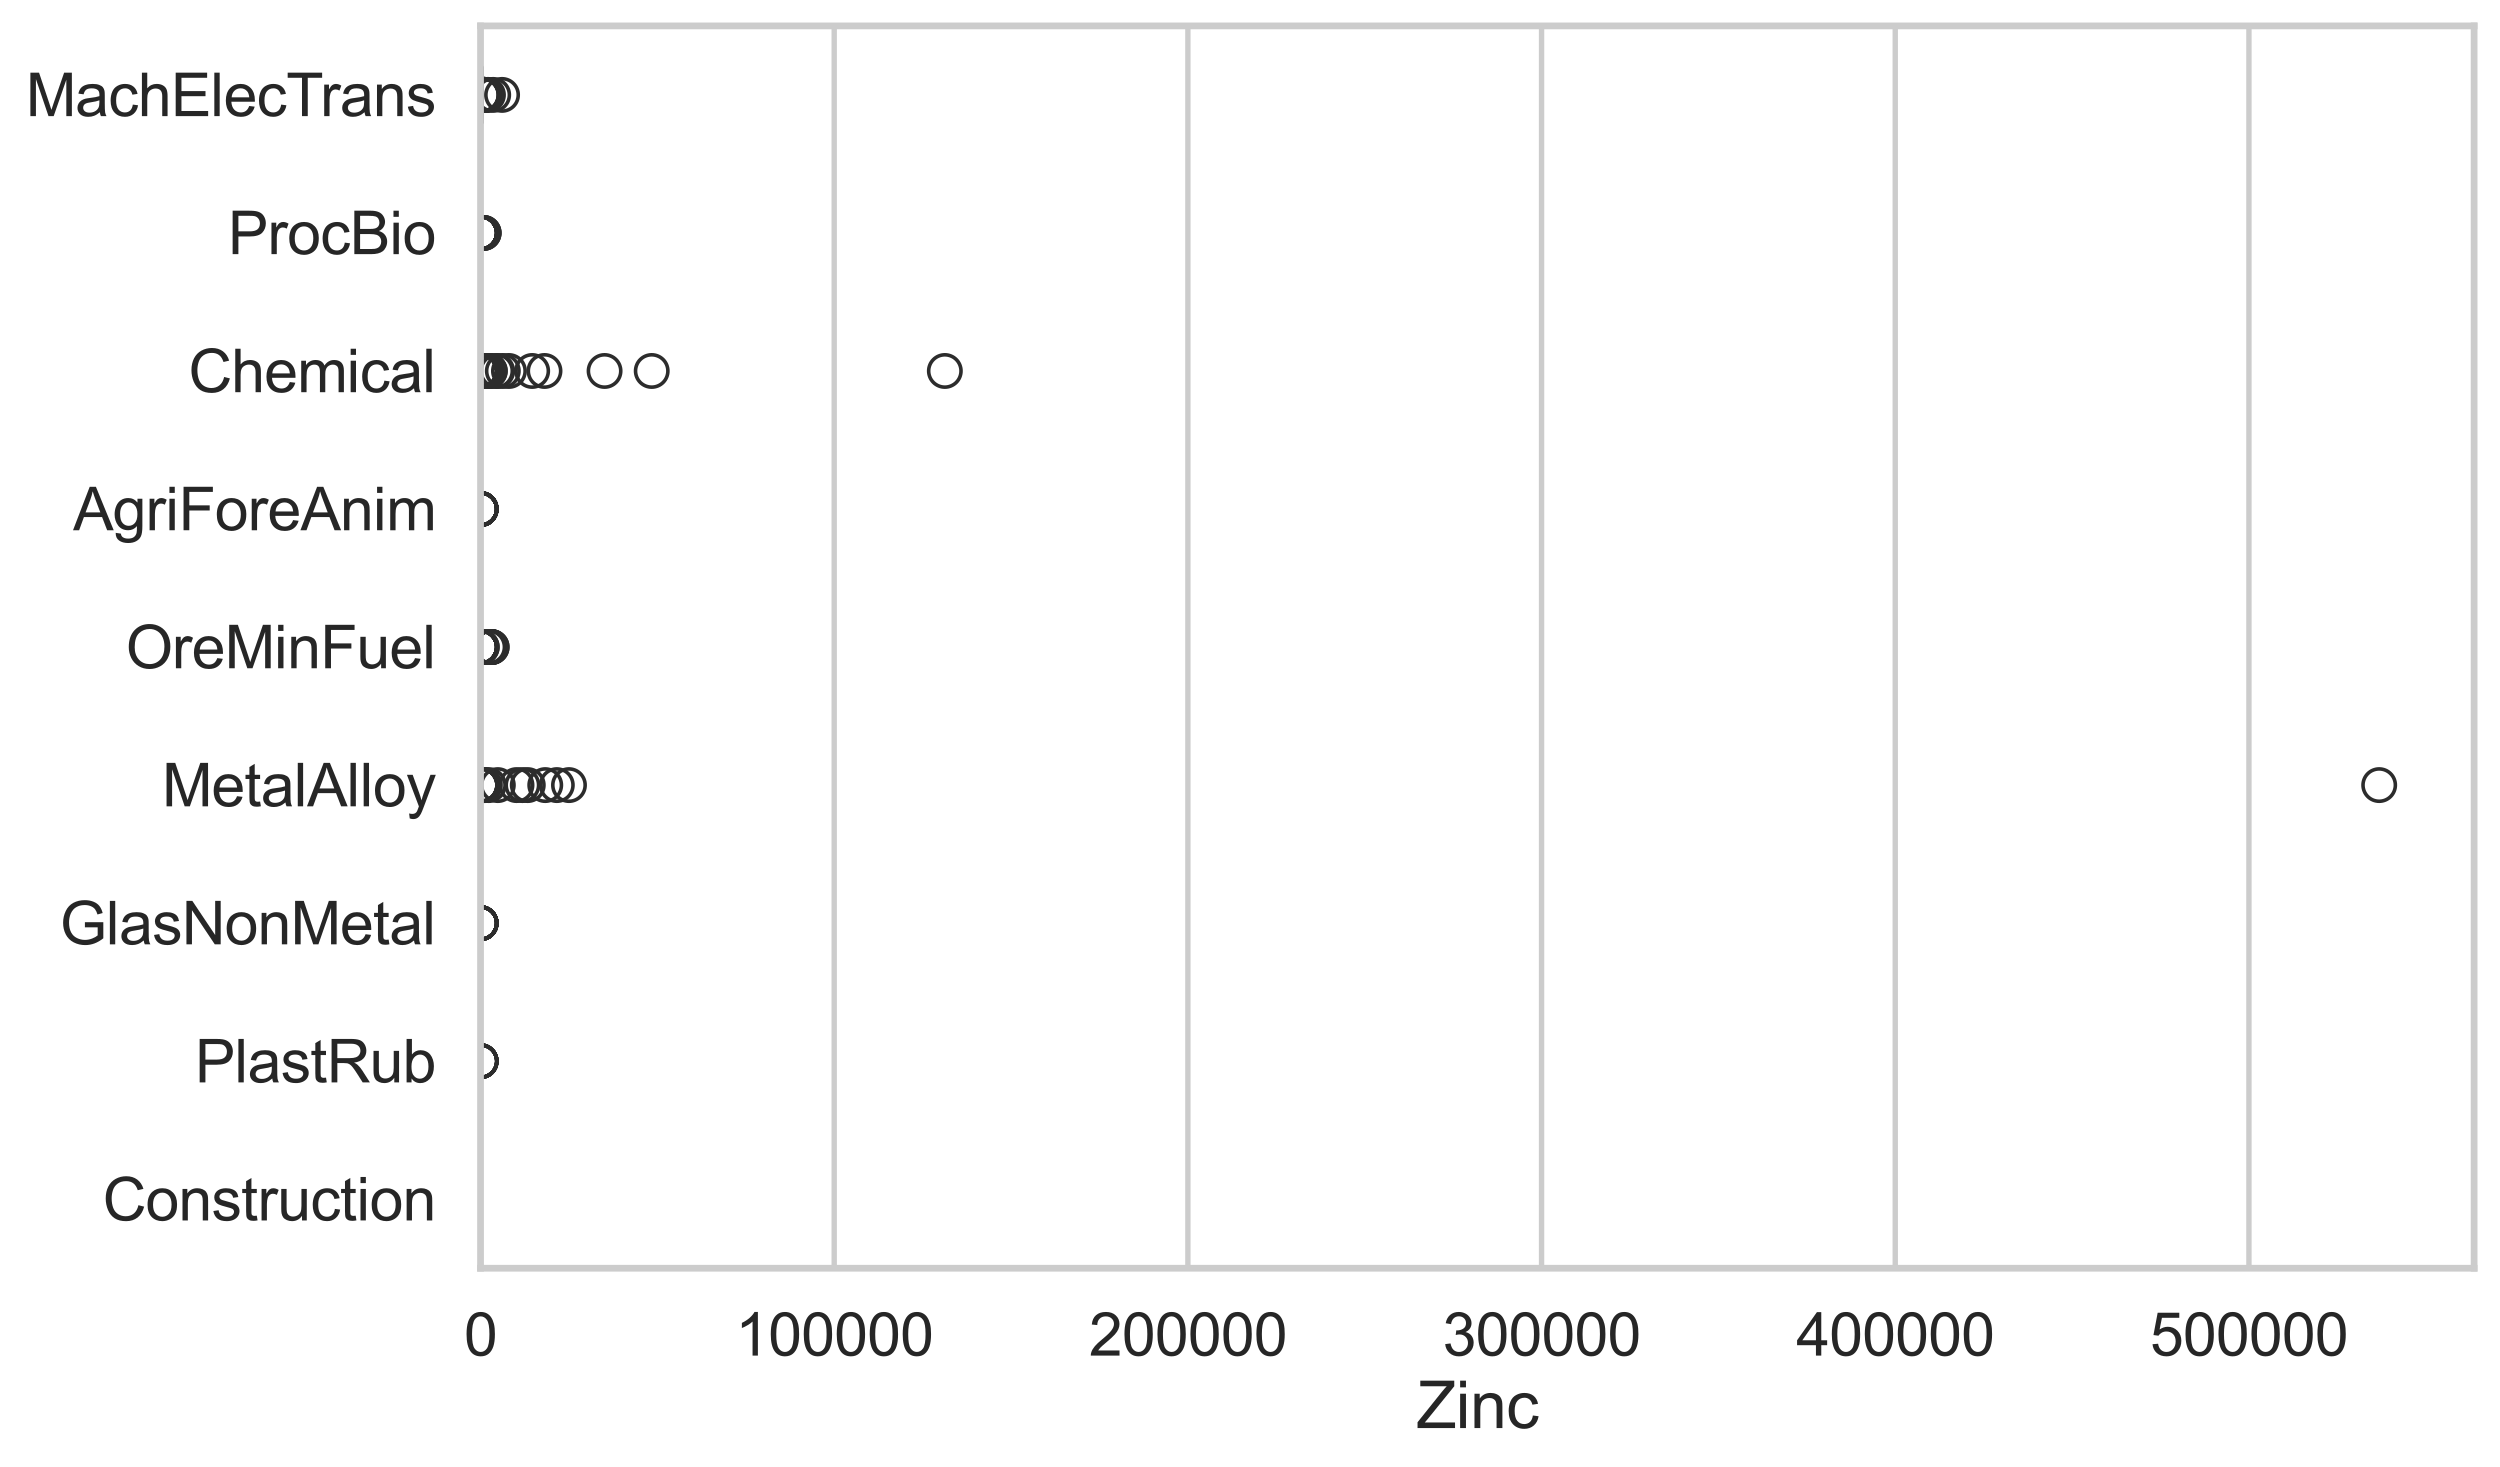 <?xml version="1.0" encoding="utf-8" standalone="no"?>
<!DOCTYPE svg PUBLIC "-//W3C//DTD SVG 1.1//EN"
  "http://www.w3.org/Graphics/SVG/1.1/DTD/svg11.dtd">
<svg xmlns:xlink="http://www.w3.org/1999/xlink" width="695.577pt" height="408.111pt" viewBox="0 0 695.577 408.111" xmlns="http://www.w3.org/2000/svg" version="1.1">
 <defs>
  <style type="text/css">*{stroke-linejoin: round; stroke-linecap: butt}</style>
 </defs>
 <g id="figure_1">
  <g id="patch_1">
   <path d="M 0 408.111 
L 695.577 408.111 
L 695.577 0 
L 0 0 
z
" style="fill: #ffffff"/>
  </g>
  <g id="axes_1">
   <g id="patch_2">
    <path d="M 133.697 352.86 
L 688.377 352.86 
L 688.377 7.2 
L 133.697 7.2 
z
" style="fill: #ffffff"/>
   </g>
   <g id="matplotlib.axis_1">
    <g id="xtick_1">
     <g id="line2d_1">
      <path d="M 133.697 352.86 
L 133.697 7.2 
" clip-path="url(#p24ed8425d2)" style="fill: none; stroke: #cccccc; stroke-width: 1.5; stroke-linecap: round"/>
     </g>
     <g id="text_1">
      <!-- 0 -->
      <g style="fill: #262626" transform="translate(129.109 377.17) scale(0.165 -0.165)">
       <defs>
        <path id="ArialMT-30" d="M 266 2259 
Q 266 3072 433 3567 
Q 600 4063 929 4331 
Q 1259 4600 1759 4600 
Q 2128 4600 2406 4451 
Q 2684 4303 2865 4023 
Q 3047 3744 3150 3342 
Q 3253 2941 3253 2259 
Q 3253 1453 3087 958 
Q 2922 463 2592 192 
Q 2263 -78 1759 -78 
Q 1097 -78 719 397 
Q 266 969 266 2259 
z
M 844 2259 
Q 844 1131 1108 757 
Q 1372 384 1759 384 
Q 2147 384 2411 759 
Q 2675 1134 2675 2259 
Q 2675 3391 2411 3762 
Q 2147 4134 1753 4134 
Q 1366 4134 1134 3806 
Q 844 3388 844 2259 
z
" transform="scale(0.016)"/>
       </defs>
       <use xlink:href="#ArialMT-30"/>
      </g>
     </g>
    </g>
    <g id="xtick_2">
     <g id="line2d_2">
      <path d="M 232.102 352.86 
L 232.102 7.2 
" clip-path="url(#p24ed8425d2)" style="fill: none; stroke: #cccccc; stroke-width: 1.5; stroke-linecap: round"/>
     </g>
     <g id="text_2">
      <!-- 100000 -->
      <g style="fill: #262626" transform="translate(204.575 377.17) scale(0.165 -0.165)">
       <defs>
        <path id="ArialMT-31" d="M 2384 0 
L 1822 0 
L 1822 3584 
Q 1619 3391 1289 3197 
Q 959 3003 697 2906 
L 697 3450 
Q 1169 3672 1522 3987 
Q 1875 4303 2022 4600 
L 2384 4600 
L 2384 0 
z
" transform="scale(0.016)"/>
       </defs>
       <use xlink:href="#ArialMT-31"/>
       <use xlink:href="#ArialMT-30" transform="translate(55.615 0)"/>
       <use xlink:href="#ArialMT-30" transform="translate(111.23 0)"/>
       <use xlink:href="#ArialMT-30" transform="translate(166.846 0)"/>
       <use xlink:href="#ArialMT-30" transform="translate(222.461 0)"/>
       <use xlink:href="#ArialMT-30" transform="translate(278.076 0)"/>
      </g>
     </g>
    </g>
    <g id="xtick_3">
     <g id="line2d_3">
      <path d="M 330.506 352.86 
L 330.506 7.2 
" clip-path="url(#p24ed8425d2)" style="fill: none; stroke: #cccccc; stroke-width: 1.5; stroke-linecap: round"/>
     </g>
     <g id="text_3">
      <!-- 200000 -->
      <g style="fill: #262626" transform="translate(302.98 377.17) scale(0.165 -0.165)">
       <defs>
        <path id="ArialMT-32" d="M 3222 541 
L 3222 0 
L 194 0 
Q 188 203 259 391 
Q 375 700 629 1000 
Q 884 1300 1366 1694 
Q 2113 2306 2375 2664 
Q 2638 3022 2638 3341 
Q 2638 3675 2398 3904 
Q 2159 4134 1775 4134 
Q 1369 4134 1125 3890 
Q 881 3647 878 3216 
L 300 3275 
Q 359 3922 746 4261 
Q 1134 4600 1788 4600 
Q 2447 4600 2831 4234 
Q 3216 3869 3216 3328 
Q 3216 3053 3103 2787 
Q 2991 2522 2730 2228 
Q 2469 1934 1863 1422 
Q 1356 997 1212 845 
Q 1069 694 975 541 
L 3222 541 
z
" transform="scale(0.016)"/>
       </defs>
       <use xlink:href="#ArialMT-32"/>
       <use xlink:href="#ArialMT-30" transform="translate(55.615 0)"/>
       <use xlink:href="#ArialMT-30" transform="translate(111.23 0)"/>
       <use xlink:href="#ArialMT-30" transform="translate(166.846 0)"/>
       <use xlink:href="#ArialMT-30" transform="translate(222.461 0)"/>
       <use xlink:href="#ArialMT-30" transform="translate(278.076 0)"/>
      </g>
     </g>
    </g>
    <g id="xtick_4">
     <g id="line2d_4">
      <path d="M 428.911 352.86 
L 428.911 7.2 
" clip-path="url(#p24ed8425d2)" style="fill: none; stroke: #cccccc; stroke-width: 1.5; stroke-linecap: round"/>
     </g>
     <g id="text_4">
      <!-- 300000 -->
      <g style="fill: #262626" transform="translate(401.384 377.17) scale(0.165 -0.165)">
       <defs>
        <path id="ArialMT-33" d="M 269 1209 
L 831 1284 
Q 928 806 1161 595 
Q 1394 384 1728 384 
Q 2125 384 2398 659 
Q 2672 934 2672 1341 
Q 2672 1728 2419 1979 
Q 2166 2231 1775 2231 
Q 1616 2231 1378 2169 
L 1441 2663 
Q 1497 2656 1531 2656 
Q 1891 2656 2178 2843 
Q 2466 3031 2466 3422 
Q 2466 3731 2256 3934 
Q 2047 4138 1716 4138 
Q 1388 4138 1169 3931 
Q 950 3725 888 3313 
L 325 3413 
Q 428 3978 793 4289 
Q 1159 4600 1703 4600 
Q 2078 4600 2393 4439 
Q 2709 4278 2876 4000 
Q 3044 3722 3044 3409 
Q 3044 3113 2884 2869 
Q 2725 2625 2413 2481 
Q 2819 2388 3044 2092 
Q 3269 1797 3269 1353 
Q 3269 753 2831 336 
Q 2394 -81 1725 -81 
Q 1122 -81 723 278 
Q 325 638 269 1209 
z
" transform="scale(0.016)"/>
       </defs>
       <use xlink:href="#ArialMT-33"/>
       <use xlink:href="#ArialMT-30" transform="translate(55.615 0)"/>
       <use xlink:href="#ArialMT-30" transform="translate(111.23 0)"/>
       <use xlink:href="#ArialMT-30" transform="translate(166.846 0)"/>
       <use xlink:href="#ArialMT-30" transform="translate(222.461 0)"/>
       <use xlink:href="#ArialMT-30" transform="translate(278.076 0)"/>
      </g>
     </g>
    </g>
    <g id="xtick_5">
     <g id="line2d_5">
      <path d="M 527.315 352.86 
L 527.315 7.2 
" clip-path="url(#p24ed8425d2)" style="fill: none; stroke: #cccccc; stroke-width: 1.5; stroke-linecap: round"/>
     </g>
     <g id="text_5">
      <!-- 400000 -->
      <g style="fill: #262626" transform="translate(499.789 377.17) scale(0.165 -0.165)">
       <defs>
        <path id="ArialMT-34" d="M 2069 0 
L 2069 1097 
L 81 1097 
L 81 1613 
L 2172 4581 
L 2631 4581 
L 2631 1613 
L 3250 1613 
L 3250 1097 
L 2631 1097 
L 2631 0 
L 2069 0 
z
M 2069 1613 
L 2069 3678 
L 634 1613 
L 2069 1613 
z
" transform="scale(0.016)"/>
       </defs>
       <use xlink:href="#ArialMT-34"/>
       <use xlink:href="#ArialMT-30" transform="translate(55.615 0)"/>
       <use xlink:href="#ArialMT-30" transform="translate(111.23 0)"/>
       <use xlink:href="#ArialMT-30" transform="translate(166.846 0)"/>
       <use xlink:href="#ArialMT-30" transform="translate(222.461 0)"/>
       <use xlink:href="#ArialMT-30" transform="translate(278.076 0)"/>
      </g>
     </g>
    </g>
    <g id="xtick_6">
     <g id="line2d_6">
      <path d="M 625.72 352.86 
L 625.72 7.2 
" clip-path="url(#p24ed8425d2)" style="fill: none; stroke: #cccccc; stroke-width: 1.5; stroke-linecap: round"/>
     </g>
     <g id="text_6">
      <!-- 500000 -->
      <g style="fill: #262626" transform="translate(598.193 377.17) scale(0.165 -0.165)">
       <defs>
        <path id="ArialMT-35" d="M 266 1200 
L 856 1250 
Q 922 819 1161 601 
Q 1400 384 1738 384 
Q 2144 384 2425 690 
Q 2706 997 2706 1503 
Q 2706 1984 2436 2262 
Q 2166 2541 1728 2541 
Q 1456 2541 1237 2417 
Q 1019 2294 894 2097 
L 366 2166 
L 809 4519 
L 3088 4519 
L 3088 3981 
L 1259 3981 
L 1013 2750 
Q 1425 3038 1878 3038 
Q 2478 3038 2890 2622 
Q 3303 2206 3303 1553 
Q 3303 931 2941 478 
Q 2500 -78 1738 -78 
Q 1113 -78 717 272 
Q 322 622 266 1200 
z
" transform="scale(0.016)"/>
       </defs>
       <use xlink:href="#ArialMT-35"/>
       <use xlink:href="#ArialMT-30" transform="translate(55.615 0)"/>
       <use xlink:href="#ArialMT-30" transform="translate(111.23 0)"/>
       <use xlink:href="#ArialMT-30" transform="translate(166.846 0)"/>
       <use xlink:href="#ArialMT-30" transform="translate(222.461 0)"/>
       <use xlink:href="#ArialMT-30" transform="translate(278.076 0)"/>
      </g>
     </g>
    </g>
    <g id="text_7">
     <!-- Zinc -->
     <g style="fill: #262626" transform="translate(394.035 397.334) scale(0.18 -0.18)">
      <defs>
       <path id="ArialMT-5a" d="M 128 0 
L 128 563 
L 2475 3497 
Q 2725 3809 2950 4041 
L 394 4041 
L 394 4581 
L 3675 4581 
L 3675 4041 
L 1103 863 
L 825 541 
L 3750 541 
L 3750 0 
L 128 0 
z
" transform="scale(0.016)"/>
       <path id="ArialMT-69" d="M 425 3934 
L 425 4581 
L 988 4581 
L 988 3934 
L 425 3934 
z
M 425 0 
L 425 3319 
L 988 3319 
L 988 0 
L 425 0 
z
" transform="scale(0.016)"/>
       <path id="ArialMT-6e" d="M 422 0 
L 422 3319 
L 928 3319 
L 928 2847 
Q 1294 3394 1984 3394 
Q 2284 3394 2536 3286 
Q 2788 3178 2913 3003 
Q 3038 2828 3088 2588 
Q 3119 2431 3119 2041 
L 3119 0 
L 2556 0 
L 2556 2019 
Q 2556 2363 2490 2533 
Q 2425 2703 2258 2804 
Q 2091 2906 1866 2906 
Q 1506 2906 1245 2678 
Q 984 2450 984 1813 
L 984 0 
L 422 0 
z
" transform="scale(0.016)"/>
       <path id="ArialMT-63" d="M 2588 1216 
L 3141 1144 
Q 3050 572 2676 248 
Q 2303 -75 1759 -75 
Q 1078 -75 664 370 
Q 250 816 250 1647 
Q 250 2184 428 2587 
Q 606 2991 970 3192 
Q 1334 3394 1763 3394 
Q 2303 3394 2647 3120 
Q 2991 2847 3088 2344 
L 2541 2259 
Q 2463 2594 2264 2762 
Q 2066 2931 1784 2931 
Q 1359 2931 1093 2626 
Q 828 2322 828 1663 
Q 828 994 1084 691 
Q 1341 388 1753 388 
Q 2084 388 2306 591 
Q 2528 794 2588 1216 
z
" transform="scale(0.016)"/>
      </defs>
      <use xlink:href="#ArialMT-5a"/>
      <use xlink:href="#ArialMT-69" transform="translate(61.084 0)"/>
      <use xlink:href="#ArialMT-6e" transform="translate(83.301 0)"/>
      <use xlink:href="#ArialMT-63" transform="translate(138.916 0)"/>
     </g>
    </g>
   </g>
   <g id="matplotlib.axis_2">
    <g id="ytick_1">
     <g id="text_8">
      <!-- MachElecTrans -->
      <g style="fill: #262626" transform="translate(7.2 32.309) scale(0.165 -0.165)">
       <defs>
        <path id="ArialMT-4d" d="M 475 0 
L 475 4581 
L 1388 4581 
L 2472 1338 
Q 2622 884 2691 659 
Q 2769 909 2934 1394 
L 4031 4581 
L 4847 4581 
L 4847 0 
L 4263 0 
L 4263 3834 
L 2931 0 
L 2384 0 
L 1059 3900 
L 1059 0 
L 475 0 
z
" transform="scale(0.016)"/>
        <path id="ArialMT-61" d="M 2588 409 
Q 2275 144 1986 34 
Q 1697 -75 1366 -75 
Q 819 -75 525 192 
Q 231 459 231 875 
Q 231 1119 342 1320 
Q 453 1522 633 1644 
Q 813 1766 1038 1828 
Q 1203 1872 1538 1913 
Q 2219 1994 2541 2106 
Q 2544 2222 2544 2253 
Q 2544 2597 2384 2738 
Q 2169 2928 1744 2928 
Q 1347 2928 1158 2789 
Q 969 2650 878 2297 
L 328 2372 
Q 403 2725 575 2942 
Q 747 3159 1072 3276 
Q 1397 3394 1825 3394 
Q 2250 3394 2515 3294 
Q 2781 3194 2906 3042 
Q 3031 2891 3081 2659 
Q 3109 2516 3109 2141 
L 3109 1391 
Q 3109 606 3145 398 
Q 3181 191 3288 0 
L 2700 0 
Q 2613 175 2588 409 
z
M 2541 1666 
Q 2234 1541 1622 1453 
Q 1275 1403 1131 1340 
Q 988 1278 909 1158 
Q 831 1038 831 891 
Q 831 666 1001 516 
Q 1172 366 1500 366 
Q 1825 366 2078 508 
Q 2331 650 2450 897 
Q 2541 1088 2541 1459 
L 2541 1666 
z
" transform="scale(0.016)"/>
        <path id="ArialMT-68" d="M 422 0 
L 422 4581 
L 984 4581 
L 984 2938 
Q 1378 3394 1978 3394 
Q 2347 3394 2619 3248 
Q 2891 3103 3008 2847 
Q 3125 2591 3125 2103 
L 3125 0 
L 2563 0 
L 2563 2103 
Q 2563 2525 2380 2717 
Q 2197 2909 1863 2909 
Q 1613 2909 1392 2779 
Q 1172 2650 1078 2428 
Q 984 2206 984 1816 
L 984 0 
L 422 0 
z
" transform="scale(0.016)"/>
        <path id="ArialMT-45" d="M 506 0 
L 506 4581 
L 3819 4581 
L 3819 4041 
L 1113 4041 
L 1113 2638 
L 3647 2638 
L 3647 2100 
L 1113 2100 
L 1113 541 
L 3925 541 
L 3925 0 
L 506 0 
z
" transform="scale(0.016)"/>
        <path id="ArialMT-6c" d="M 409 0 
L 409 4581 
L 972 4581 
L 972 0 
L 409 0 
z
" transform="scale(0.016)"/>
        <path id="ArialMT-65" d="M 2694 1069 
L 3275 997 
Q 3138 488 2766 206 
Q 2394 -75 1816 -75 
Q 1088 -75 661 373 
Q 234 822 234 1631 
Q 234 2469 665 2931 
Q 1097 3394 1784 3394 
Q 2450 3394 2872 2941 
Q 3294 2488 3294 1666 
Q 3294 1616 3291 1516 
L 816 1516 
Q 847 969 1125 678 
Q 1403 388 1819 388 
Q 2128 388 2347 550 
Q 2566 713 2694 1069 
z
M 847 1978 
L 2700 1978 
Q 2663 2397 2488 2606 
Q 2219 2931 1791 2931 
Q 1403 2931 1139 2672 
Q 875 2413 847 1978 
z
" transform="scale(0.016)"/>
        <path id="ArialMT-54" d="M 1659 0 
L 1659 4041 
L 150 4041 
L 150 4581 
L 3781 4581 
L 3781 4041 
L 2266 4041 
L 2266 0 
L 1659 0 
z
" transform="scale(0.016)"/>
        <path id="ArialMT-72" d="M 416 0 
L 416 3319 
L 922 3319 
L 922 2816 
Q 1116 3169 1280 3281 
Q 1444 3394 1641 3394 
Q 1925 3394 2219 3213 
L 2025 2691 
Q 1819 2813 1613 2813 
Q 1428 2813 1281 2702 
Q 1134 2591 1072 2394 
Q 978 2094 978 1738 
L 978 0 
L 416 0 
z
" transform="scale(0.016)"/>
        <path id="ArialMT-73" d="M 197 991 
L 753 1078 
Q 800 744 1014 566 
Q 1228 388 1613 388 
Q 2000 388 2187 545 
Q 2375 703 2375 916 
Q 2375 1106 2209 1216 
Q 2094 1291 1634 1406 
Q 1016 1563 777 1677 
Q 538 1791 414 1992 
Q 291 2194 291 2438 
Q 291 2659 392 2848 
Q 494 3038 669 3163 
Q 800 3259 1026 3326 
Q 1253 3394 1513 3394 
Q 1903 3394 2198 3281 
Q 2494 3169 2634 2976 
Q 2775 2784 2828 2463 
L 2278 2388 
Q 2241 2644 2061 2787 
Q 1881 2931 1553 2931 
Q 1166 2931 1000 2803 
Q 834 2675 834 2503 
Q 834 2394 903 2306 
Q 972 2216 1119 2156 
Q 1203 2125 1616 2013 
Q 2213 1853 2448 1751 
Q 2684 1650 2818 1456 
Q 2953 1263 2953 975 
Q 2953 694 2789 445 
Q 2625 197 2315 61 
Q 2006 -75 1616 -75 
Q 969 -75 630 194 
Q 291 463 197 991 
z
" transform="scale(0.016)"/>
       </defs>
       <use xlink:href="#ArialMT-4d"/>
       <use xlink:href="#ArialMT-61" transform="translate(83.301 0)"/>
       <use xlink:href="#ArialMT-63" transform="translate(138.916 0)"/>
       <use xlink:href="#ArialMT-68" transform="translate(188.916 0)"/>
       <use xlink:href="#ArialMT-45" transform="translate(244.531 0)"/>
       <use xlink:href="#ArialMT-6c" transform="translate(311.23 0)"/>
       <use xlink:href="#ArialMT-65" transform="translate(333.447 0)"/>
       <use xlink:href="#ArialMT-63" transform="translate(389.062 0)"/>
       <use xlink:href="#ArialMT-54" transform="translate(439.062 0)"/>
       <use xlink:href="#ArialMT-72" transform="translate(496.396 0)"/>
       <use xlink:href="#ArialMT-61" transform="translate(529.697 0)"/>
       <use xlink:href="#ArialMT-6e" transform="translate(585.312 0)"/>
       <use xlink:href="#ArialMT-73" transform="translate(640.928 0)"/>
      </g>
     </g>
    </g>
    <g id="ytick_2">
     <g id="text_9">
      <!-- ProcBio -->
      <g style="fill: #262626" transform="translate(63.424 70.715) scale(0.165 -0.165)">
       <defs>
        <path id="ArialMT-50" d="M 494 0 
L 494 4581 
L 2222 4581 
Q 2678 4581 2919 4538 
Q 3256 4481 3484 4323 
Q 3713 4166 3852 3881 
Q 3991 3597 3991 3256 
Q 3991 2672 3619 2267 
Q 3247 1863 2275 1863 
L 1100 1863 
L 1100 0 
L 494 0 
z
M 1100 2403 
L 2284 2403 
Q 2872 2403 3119 2622 
Q 3366 2841 3366 3238 
Q 3366 3525 3220 3729 
Q 3075 3934 2838 4000 
Q 2684 4041 2272 4041 
L 1100 4041 
L 1100 2403 
z
" transform="scale(0.016)"/>
        <path id="ArialMT-6f" d="M 213 1659 
Q 213 2581 725 3025 
Q 1153 3394 1769 3394 
Q 2453 3394 2887 2945 
Q 3322 2497 3322 1706 
Q 3322 1066 3130 698 
Q 2938 331 2570 128 
Q 2203 -75 1769 -75 
Q 1072 -75 642 372 
Q 213 819 213 1659 
z
M 791 1659 
Q 791 1022 1069 705 
Q 1347 388 1769 388 
Q 2188 388 2466 706 
Q 2744 1025 2744 1678 
Q 2744 2294 2464 2611 
Q 2184 2928 1769 2928 
Q 1347 2928 1069 2612 
Q 791 2297 791 1659 
z
" transform="scale(0.016)"/>
        <path id="ArialMT-42" d="M 469 0 
L 469 4581 
L 2188 4581 
Q 2713 4581 3030 4442 
Q 3347 4303 3526 4014 
Q 3706 3725 3706 3409 
Q 3706 3116 3547 2856 
Q 3388 2597 3066 2438 
Q 3481 2316 3704 2022 
Q 3928 1728 3928 1328 
Q 3928 1006 3792 729 
Q 3656 453 3456 303 
Q 3256 153 2954 76 
Q 2653 0 2216 0 
L 469 0 
z
M 1075 2656 
L 2066 2656 
Q 2469 2656 2644 2709 
Q 2875 2778 2992 2937 
Q 3109 3097 3109 3338 
Q 3109 3566 3000 3739 
Q 2891 3913 2687 3977 
Q 2484 4041 1991 4041 
L 1075 4041 
L 1075 2656 
z
M 1075 541 
L 2216 541 
Q 2509 541 2628 563 
Q 2838 600 2978 687 
Q 3119 775 3209 942 
Q 3300 1109 3300 1328 
Q 3300 1584 3169 1773 
Q 3038 1963 2805 2039 
Q 2572 2116 2134 2116 
L 1075 2116 
L 1075 541 
z
" transform="scale(0.016)"/>
       </defs>
       <use xlink:href="#ArialMT-50"/>
       <use xlink:href="#ArialMT-72" transform="translate(66.699 0)"/>
       <use xlink:href="#ArialMT-6f" transform="translate(100 0)"/>
       <use xlink:href="#ArialMT-63" transform="translate(155.615 0)"/>
       <use xlink:href="#ArialMT-42" transform="translate(205.615 0)"/>
       <use xlink:href="#ArialMT-69" transform="translate(272.314 0)"/>
       <use xlink:href="#ArialMT-6f" transform="translate(294.531 0)"/>
      </g>
     </g>
    </g>
    <g id="ytick_3">
     <g id="text_10">
      <!-- Chemical -->
      <g style="fill: #262626" transform="translate(52.428 109.122) scale(0.165 -0.165)">
       <defs>
        <path id="ArialMT-43" d="M 3763 1606 
L 4369 1453 
Q 4178 706 3683 314 
Q 3188 -78 2472 -78 
Q 1731 -78 1267 223 
Q 803 525 561 1097 
Q 319 1669 319 2325 
Q 319 3041 592 3573 
Q 866 4106 1370 4382 
Q 1875 4659 2481 4659 
Q 3169 4659 3637 4309 
Q 4106 3959 4291 3325 
L 3694 3184 
Q 3534 3684 3231 3912 
Q 2928 4141 2469 4141 
Q 1941 4141 1586 3887 
Q 1231 3634 1087 3207 
Q 944 2781 944 2328 
Q 944 1744 1114 1308 
Q 1284 872 1643 656 
Q 2003 441 2422 441 
Q 2931 441 3284 734 
Q 3638 1028 3763 1606 
z
" transform="scale(0.016)"/>
        <path id="ArialMT-6d" d="M 422 0 
L 422 3319 
L 925 3319 
L 925 2853 
Q 1081 3097 1340 3245 
Q 1600 3394 1931 3394 
Q 2300 3394 2536 3241 
Q 2772 3088 2869 2813 
Q 3263 3394 3894 3394 
Q 4388 3394 4653 3120 
Q 4919 2847 4919 2278 
L 4919 0 
L 4359 0 
L 4359 2091 
Q 4359 2428 4304 2576 
Q 4250 2725 4106 2815 
Q 3963 2906 3769 2906 
Q 3419 2906 3187 2673 
Q 2956 2441 2956 1928 
L 2956 0 
L 2394 0 
L 2394 2156 
Q 2394 2531 2256 2718 
Q 2119 2906 1806 2906 
Q 1569 2906 1367 2781 
Q 1166 2656 1075 2415 
Q 984 2175 984 1722 
L 984 0 
L 422 0 
z
" transform="scale(0.016)"/>
       </defs>
       <use xlink:href="#ArialMT-43"/>
       <use xlink:href="#ArialMT-68" transform="translate(72.217 0)"/>
       <use xlink:href="#ArialMT-65" transform="translate(127.832 0)"/>
       <use xlink:href="#ArialMT-6d" transform="translate(183.447 0)"/>
       <use xlink:href="#ArialMT-69" transform="translate(266.748 0)"/>
       <use xlink:href="#ArialMT-63" transform="translate(288.965 0)"/>
       <use xlink:href="#ArialMT-61" transform="translate(338.965 0)"/>
       <use xlink:href="#ArialMT-6c" transform="translate(394.58 0)"/>
      </g>
     </g>
    </g>
    <g id="ytick_4">
     <g id="text_11">
      <!-- AgriForeAnim -->
      <g style="fill: #262626" transform="translate(20.341 147.529) scale(0.165 -0.165)">
       <defs>
        <path id="ArialMT-41" d="M -9 0 
L 1750 4581 
L 2403 4581 
L 4278 0 
L 3588 0 
L 3053 1388 
L 1138 1388 
L 634 0 
L -9 0 
z
M 1313 1881 
L 2866 1881 
L 2388 3150 
Q 2169 3728 2063 4100 
Q 1975 3659 1816 3225 
L 1313 1881 
z
" transform="scale(0.016)"/>
        <path id="ArialMT-67" d="M 319 -275 
L 866 -356 
Q 900 -609 1056 -725 
Q 1266 -881 1628 -881 
Q 2019 -881 2231 -725 
Q 2444 -569 2519 -288 
Q 2563 -116 2559 434 
Q 2191 0 1641 0 
Q 956 0 581 494 
Q 206 988 206 1678 
Q 206 2153 378 2554 
Q 550 2956 876 3175 
Q 1203 3394 1644 3394 
Q 2231 3394 2613 2919 
L 2613 3319 
L 3131 3319 
L 3131 450 
Q 3131 -325 2973 -648 
Q 2816 -972 2473 -1159 
Q 2131 -1347 1631 -1347 
Q 1038 -1347 672 -1080 
Q 306 -813 319 -275 
z
M 784 1719 
Q 784 1066 1043 766 
Q 1303 466 1694 466 
Q 2081 466 2343 764 
Q 2606 1063 2606 1700 
Q 2606 2309 2336 2618 
Q 2066 2928 1684 2928 
Q 1309 2928 1046 2623 
Q 784 2319 784 1719 
z
" transform="scale(0.016)"/>
        <path id="ArialMT-46" d="M 525 0 
L 525 4581 
L 3616 4581 
L 3616 4041 
L 1131 4041 
L 1131 2622 
L 3281 2622 
L 3281 2081 
L 1131 2081 
L 1131 0 
L 525 0 
z
" transform="scale(0.016)"/>
       </defs>
       <use xlink:href="#ArialMT-41"/>
       <use xlink:href="#ArialMT-67" transform="translate(66.699 0)"/>
       <use xlink:href="#ArialMT-72" transform="translate(122.314 0)"/>
       <use xlink:href="#ArialMT-69" transform="translate(155.615 0)"/>
       <use xlink:href="#ArialMT-46" transform="translate(177.832 0)"/>
       <use xlink:href="#ArialMT-6f" transform="translate(238.916 0)"/>
       <use xlink:href="#ArialMT-72" transform="translate(294.531 0)"/>
       <use xlink:href="#ArialMT-65" transform="translate(327.832 0)"/>
       <use xlink:href="#ArialMT-41" transform="translate(383.447 0)"/>
       <use xlink:href="#ArialMT-6e" transform="translate(450.146 0)"/>
       <use xlink:href="#ArialMT-69" transform="translate(505.762 0)"/>
       <use xlink:href="#ArialMT-6d" transform="translate(527.979 0)"/>
      </g>
     </g>
    </g>
    <g id="ytick_5">
     <g id="text_12">
      <!-- OreMinFuel -->
      <g style="fill: #262626" transform="translate(35.013 185.935) scale(0.165 -0.165)">
       <defs>
        <path id="ArialMT-4f" d="M 309 2231 
Q 309 3372 921 4017 
Q 1534 4663 2503 4663 
Q 3138 4663 3647 4359 
Q 4156 4056 4423 3514 
Q 4691 2972 4691 2284 
Q 4691 1588 4409 1038 
Q 4128 488 3612 205 
Q 3097 -78 2500 -78 
Q 1853 -78 1343 234 
Q 834 547 571 1087 
Q 309 1628 309 2231 
z
M 934 2222 
Q 934 1394 1379 917 
Q 1825 441 2497 441 
Q 3181 441 3623 922 
Q 4066 1403 4066 2288 
Q 4066 2847 3877 3264 
Q 3688 3681 3323 3911 
Q 2959 4141 2506 4141 
Q 1863 4141 1398 3698 
Q 934 3256 934 2222 
z
" transform="scale(0.016)"/>
        <path id="ArialMT-75" d="M 2597 0 
L 2597 488 
Q 2209 -75 1544 -75 
Q 1250 -75 995 37 
Q 741 150 617 320 
Q 494 491 444 738 
Q 409 903 409 1263 
L 409 3319 
L 972 3319 
L 972 1478 
Q 972 1038 1006 884 
Q 1059 663 1231 536 
Q 1403 409 1656 409 
Q 1909 409 2131 539 
Q 2353 669 2445 892 
Q 2538 1116 2538 1541 
L 2538 3319 
L 3100 3319 
L 3100 0 
L 2597 0 
z
" transform="scale(0.016)"/>
       </defs>
       <use xlink:href="#ArialMT-4f"/>
       <use xlink:href="#ArialMT-72" transform="translate(77.783 0)"/>
       <use xlink:href="#ArialMT-65" transform="translate(111.084 0)"/>
       <use xlink:href="#ArialMT-4d" transform="translate(166.699 0)"/>
       <use xlink:href="#ArialMT-69" transform="translate(250 0)"/>
       <use xlink:href="#ArialMT-6e" transform="translate(272.217 0)"/>
       <use xlink:href="#ArialMT-46" transform="translate(327.832 0)"/>
       <use xlink:href="#ArialMT-75" transform="translate(388.916 0)"/>
       <use xlink:href="#ArialMT-65" transform="translate(444.531 0)"/>
       <use xlink:href="#ArialMT-6c" transform="translate(500.146 0)"/>
      </g>
     </g>
    </g>
    <g id="ytick_6">
     <g id="text_13">
      <!-- MetalAlloy -->
      <g style="fill: #262626" transform="translate(45.088 224.342) scale(0.165 -0.165)">
       <defs>
        <path id="ArialMT-74" d="M 1650 503 
L 1731 6 
Q 1494 -44 1306 -44 
Q 1000 -44 831 53 
Q 663 150 594 308 
Q 525 466 525 972 
L 525 2881 
L 113 2881 
L 113 3319 
L 525 3319 
L 525 4141 
L 1084 4478 
L 1084 3319 
L 1650 3319 
L 1650 2881 
L 1084 2881 
L 1084 941 
Q 1084 700 1114 631 
Q 1144 563 1211 522 
Q 1278 481 1403 481 
Q 1497 481 1650 503 
z
" transform="scale(0.016)"/>
        <path id="ArialMT-79" d="M 397 -1278 
L 334 -750 
Q 519 -800 656 -800 
Q 844 -800 956 -737 
Q 1069 -675 1141 -563 
Q 1194 -478 1313 -144 
Q 1328 -97 1363 -6 
L 103 3319 
L 709 3319 
L 1400 1397 
Q 1534 1031 1641 628 
Q 1738 1016 1872 1384 
L 2581 3319 
L 3144 3319 
L 1881 -56 
Q 1678 -603 1566 -809 
Q 1416 -1088 1222 -1217 
Q 1028 -1347 759 -1347 
Q 597 -1347 397 -1278 
z
" transform="scale(0.016)"/>
       </defs>
       <use xlink:href="#ArialMT-4d"/>
       <use xlink:href="#ArialMT-65" transform="translate(83.301 0)"/>
       <use xlink:href="#ArialMT-74" transform="translate(138.916 0)"/>
       <use xlink:href="#ArialMT-61" transform="translate(166.699 0)"/>
       <use xlink:href="#ArialMT-6c" transform="translate(222.314 0)"/>
       <use xlink:href="#ArialMT-41" transform="translate(244.531 0)"/>
       <use xlink:href="#ArialMT-6c" transform="translate(311.23 0)"/>
       <use xlink:href="#ArialMT-6c" transform="translate(333.447 0)"/>
       <use xlink:href="#ArialMT-6f" transform="translate(355.664 0)"/>
       <use xlink:href="#ArialMT-79" transform="translate(411.279 0)"/>
      </g>
     </g>
    </g>
    <g id="ytick_7">
     <g id="text_14">
      <!-- GlasNonMetal -->
      <g style="fill: #262626" transform="translate(16.659 262.749) scale(0.165 -0.165)">
       <defs>
        <path id="ArialMT-47" d="M 2638 1797 
L 2638 2334 
L 4578 2338 
L 4578 638 
Q 4131 281 3656 101 
Q 3181 -78 2681 -78 
Q 2006 -78 1454 211 
Q 903 500 622 1047 
Q 341 1594 341 2269 
Q 341 2938 620 3517 
Q 900 4097 1425 4378 
Q 1950 4659 2634 4659 
Q 3131 4659 3532 4498 
Q 3934 4338 4162 4050 
Q 4391 3763 4509 3300 
L 3963 3150 
Q 3859 3500 3706 3700 
Q 3553 3900 3268 4020 
Q 2984 4141 2638 4141 
Q 2222 4141 1919 4014 
Q 1616 3888 1430 3681 
Q 1244 3475 1141 3228 
Q 966 2803 966 2306 
Q 966 1694 1177 1281 
Q 1388 869 1791 669 
Q 2194 469 2647 469 
Q 3041 469 3416 620 
Q 3791 772 3984 944 
L 3984 1797 
L 2638 1797 
z
" transform="scale(0.016)"/>
        <path id="ArialMT-4e" d="M 488 0 
L 488 4581 
L 1109 4581 
L 3516 984 
L 3516 4581 
L 4097 4581 
L 4097 0 
L 3475 0 
L 1069 3600 
L 1069 0 
L 488 0 
z
" transform="scale(0.016)"/>
       </defs>
       <use xlink:href="#ArialMT-47"/>
       <use xlink:href="#ArialMT-6c" transform="translate(77.783 0)"/>
       <use xlink:href="#ArialMT-61" transform="translate(100 0)"/>
       <use xlink:href="#ArialMT-73" transform="translate(155.615 0)"/>
       <use xlink:href="#ArialMT-4e" transform="translate(205.615 0)"/>
       <use xlink:href="#ArialMT-6f" transform="translate(277.832 0)"/>
       <use xlink:href="#ArialMT-6e" transform="translate(333.447 0)"/>
       <use xlink:href="#ArialMT-4d" transform="translate(389.062 0)"/>
       <use xlink:href="#ArialMT-65" transform="translate(472.363 0)"/>
       <use xlink:href="#ArialMT-74" transform="translate(527.979 0)"/>
       <use xlink:href="#ArialMT-61" transform="translate(555.762 0)"/>
       <use xlink:href="#ArialMT-6c" transform="translate(611.377 0)"/>
      </g>
     </g>
    </g>
    <g id="ytick_8">
     <g id="text_15">
      <!-- PlastRub -->
      <g style="fill: #262626" transform="translate(54.248 301.155) scale(0.165 -0.165)">
       <defs>
        <path id="ArialMT-52" d="M 503 0 
L 503 4581 
L 2534 4581 
Q 3147 4581 3465 4457 
Q 3784 4334 3975 4021 
Q 4166 3709 4166 3331 
Q 4166 2844 3850 2509 
Q 3534 2175 2875 2084 
Q 3116 1969 3241 1856 
Q 3506 1613 3744 1247 
L 4541 0 
L 3778 0 
L 3172 953 
Q 2906 1366 2734 1584 
Q 2563 1803 2427 1890 
Q 2291 1978 2150 2013 
Q 2047 2034 1813 2034 
L 1109 2034 
L 1109 0 
L 503 0 
z
M 1109 2559 
L 2413 2559 
Q 2828 2559 3062 2645 
Q 3297 2731 3419 2920 
Q 3541 3109 3541 3331 
Q 3541 3656 3305 3865 
Q 3069 4075 2559 4075 
L 1109 4075 
L 1109 2559 
z
" transform="scale(0.016)"/>
        <path id="ArialMT-62" d="M 941 0 
L 419 0 
L 419 4581 
L 981 4581 
L 981 2947 
Q 1338 3394 1891 3394 
Q 2197 3394 2470 3270 
Q 2744 3147 2920 2923 
Q 3097 2700 3197 2384 
Q 3297 2069 3297 1709 
Q 3297 856 2875 390 
Q 2453 -75 1863 -75 
Q 1275 -75 941 416 
L 941 0 
z
M 934 1684 
Q 934 1088 1097 822 
Q 1363 388 1816 388 
Q 2184 388 2453 708 
Q 2722 1028 2722 1663 
Q 2722 2313 2464 2622 
Q 2206 2931 1841 2931 
Q 1472 2931 1203 2611 
Q 934 2291 934 1684 
z
" transform="scale(0.016)"/>
       </defs>
       <use xlink:href="#ArialMT-50"/>
       <use xlink:href="#ArialMT-6c" transform="translate(66.699 0)"/>
       <use xlink:href="#ArialMT-61" transform="translate(88.916 0)"/>
       <use xlink:href="#ArialMT-73" transform="translate(144.531 0)"/>
       <use xlink:href="#ArialMT-74" transform="translate(194.531 0)"/>
       <use xlink:href="#ArialMT-52" transform="translate(222.314 0)"/>
       <use xlink:href="#ArialMT-75" transform="translate(294.531 0)"/>
       <use xlink:href="#ArialMT-62" transform="translate(350.146 0)"/>
      </g>
     </g>
    </g>
    <g id="ytick_9">
     <g id="text_16">
      <!-- Construction -->
      <g style="fill: #262626" transform="translate(28.575 339.562) scale(0.165 -0.165)">
       <use xlink:href="#ArialMT-43"/>
       <use xlink:href="#ArialMT-6f" transform="translate(72.217 0)"/>
       <use xlink:href="#ArialMT-6e" transform="translate(127.832 0)"/>
       <use xlink:href="#ArialMT-73" transform="translate(183.447 0)"/>
       <use xlink:href="#ArialMT-74" transform="translate(233.447 0)"/>
       <use xlink:href="#ArialMT-72" transform="translate(261.23 0)"/>
       <use xlink:href="#ArialMT-75" transform="translate(294.531 0)"/>
       <use xlink:href="#ArialMT-63" transform="translate(350.146 0)"/>
       <use xlink:href="#ArialMT-74" transform="translate(400.146 0)"/>
       <use xlink:href="#ArialMT-69" transform="translate(427.93 0)"/>
       <use xlink:href="#ArialMT-6f" transform="translate(450.146 0)"/>
       <use xlink:href="#ArialMT-6e" transform="translate(505.762 0)"/>
      </g>
     </g>
    </g>
   </g>
   <g id="patch_3">
    <path d="M 133.707 11.041 
L 133.707 41.766 
L 133.87 41.766 
L 133.87 11.041 
L 133.707 11.041 
z
" clip-path="url(#p24ed8425d2)" style="fill: #c9941d; stroke: #2c2c2c; stroke-linejoin: miter"/>
   </g>
   <g id="line2d_7">
    <path d="M 133.707 26.403 
L 133.697 26.403 
" clip-path="url(#p24ed8425d2)" style="fill: none; stroke: #2c2c2c"/>
   </g>
   <g id="line2d_8">
    <path d="M 133.87 26.403 
L 134.104 26.403 
" clip-path="url(#p24ed8425d2)" style="fill: none; stroke: #2c2c2c"/>
   </g>
   <g id="line2d_9">
    <path d="M 133.697 18.722 
L 133.697 34.085 
" clip-path="url(#p24ed8425d2)" style="fill: none; stroke: #2c2c2c; stroke-linecap: round"/>
   </g>
   <g id="line2d_10">
    <path d="M 134.104 18.722 
L 134.104 34.085 
" clip-path="url(#p24ed8425d2)" style="fill: none; stroke: #2c2c2c; stroke-linecap: round"/>
   </g>
   <g id="line2d_11">
    <defs>
     <path id="ma98c92e7d7" d="M 0 4.5 
C 1.193 4.5 2.338 4.026 3.182 3.182 
C 4.026 2.338 4.5 1.193 4.5 0 
C 4.5 -1.193 4.026 -2.338 3.182 -3.182 
C 2.338 -4.026 1.193 -4.5 0 -4.5 
C -1.193 -4.5 -2.338 -4.026 -3.182 -3.182 
C -4.026 -2.338 -4.5 -1.193 -4.5 0 
C -4.5 1.193 -4.026 2.338 -3.182 3.182 
C -2.338 4.026 -1.193 4.5 0 4.5 
z
" style="stroke: #2c2c2c"/>
    </defs>
    <g clip-path="url(#p24ed8425d2)">
     <use xlink:href="#ma98c92e7d7" x="134.632" y="26.403" style="fill-opacity: 0; stroke: #2c2c2c"/>
     <use xlink:href="#ma98c92e7d7" x="134.759" y="26.403" style="fill-opacity: 0; stroke: #2c2c2c"/>
     <use xlink:href="#ma98c92e7d7" x="137.22" y="26.403" style="fill-opacity: 0; stroke: #2c2c2c"/>
     <use xlink:href="#ma98c92e7d7" x="134.4" y="26.403" style="fill-opacity: 0; stroke: #2c2c2c"/>
     <use xlink:href="#ma98c92e7d7" x="134.235" y="26.403" style="fill-opacity: 0; stroke: #2c2c2c"/>
     <use xlink:href="#ma98c92e7d7" x="134.842" y="26.403" style="fill-opacity: 0; stroke: #2c2c2c"/>
     <use xlink:href="#ma98c92e7d7" x="134.334" y="26.403" style="fill-opacity: 0; stroke: #2c2c2c"/>
     <use xlink:href="#ma98c92e7d7" x="134.931" y="26.403" style="fill-opacity: 0; stroke: #2c2c2c"/>
     <use xlink:href="#ma98c92e7d7" x="134.59" y="26.403" style="fill-opacity: 0; stroke: #2c2c2c"/>
     <use xlink:href="#ma98c92e7d7" x="134.612" y="26.403" style="fill-opacity: 0; stroke: #2c2c2c"/>
     <use xlink:href="#ma98c92e7d7" x="139.691" y="26.403" style="fill-opacity: 0; stroke: #2c2c2c"/>
     <use xlink:href="#ma98c92e7d7" x="134.119" y="26.403" style="fill-opacity: 0; stroke: #2c2c2c"/>
     <use xlink:href="#ma98c92e7d7" x="135.761" y="26.403" style="fill-opacity: 0; stroke: #2c2c2c"/>
     <use xlink:href="#ma98c92e7d7" x="134.72" y="26.403" style="fill-opacity: 0; stroke: #2c2c2c"/>
     <use xlink:href="#ma98c92e7d7" x="134.24" y="26.403" style="fill-opacity: 0; stroke: #2c2c2c"/>
     <use xlink:href="#ma98c92e7d7" x="134.805" y="26.403" style="fill-opacity: 0; stroke: #2c2c2c"/>
     <use xlink:href="#ma98c92e7d7" x="134.546" y="26.403" style="fill-opacity: 0; stroke: #2c2c2c"/>
     <use xlink:href="#ma98c92e7d7" x="134.657" y="26.403" style="fill-opacity: 0; stroke: #2c2c2c"/>
     <use xlink:href="#ma98c92e7d7" x="134.16" y="26.403" style="fill-opacity: 0; stroke: #2c2c2c"/>
     <use xlink:href="#ma98c92e7d7" x="134.23" y="26.403" style="fill-opacity: 0; stroke: #2c2c2c"/>
     <use xlink:href="#ma98c92e7d7" x="134.462" y="26.403" style="fill-opacity: 0; stroke: #2c2c2c"/>
    </g>
   </g>
   <g id="patch_4">
    <path d="M 133.697 49.447 
L 133.697 80.173 
L 133.698 80.173 
L 133.698 49.447 
L 133.697 49.447 
z
" clip-path="url(#p24ed8425d2)" style="fill: #68afd7; stroke: #2c2c2c; stroke-linejoin: miter"/>
   </g>
   <g id="line2d_12">
    <path d="M 133.697 64.81 
L 133.697 64.81 
" clip-path="url(#p24ed8425d2)" style="fill: none; stroke: #2c2c2c"/>
   </g>
   <g id="line2d_13">
    <path d="M 133.698 64.81 
L 133.699 64.81 
" clip-path="url(#p24ed8425d2)" style="fill: none; stroke: #2c2c2c"/>
   </g>
   <g id="line2d_14">
    <path d="M 133.697 57.129 
L 133.697 72.491 
" clip-path="url(#p24ed8425d2)" style="fill: none; stroke: #2c2c2c; stroke-linecap: round"/>
   </g>
   <g id="line2d_15">
    <path d="M 133.699 57.129 
L 133.699 72.491 
" clip-path="url(#p24ed8425d2)" style="fill: none; stroke: #2c2c2c; stroke-linecap: round"/>
   </g>
   <g id="line2d_16">
    <g clip-path="url(#p24ed8425d2)">
     <use xlink:href="#ma98c92e7d7" x="133.701" y="64.81" style="fill-opacity: 0; stroke: #2c2c2c"/>
     <use xlink:href="#ma98c92e7d7" x="133.701" y="64.81" style="fill-opacity: 0; stroke: #2c2c2c"/>
     <use xlink:href="#ma98c92e7d7" x="133.701" y="64.81" style="fill-opacity: 0; stroke: #2c2c2c"/>
     <use xlink:href="#ma98c92e7d7" x="134.235" y="64.81" style="fill-opacity: 0; stroke: #2c2c2c"/>
     <use xlink:href="#ma98c92e7d7" x="133.701" y="64.81" style="fill-opacity: 0; stroke: #2c2c2c"/>
     <use xlink:href="#ma98c92e7d7" x="133.704" y="64.81" style="fill-opacity: 0; stroke: #2c2c2c"/>
     <use xlink:href="#ma98c92e7d7" x="134.528" y="64.81" style="fill-opacity: 0; stroke: #2c2c2c"/>
     <use xlink:href="#ma98c92e7d7" x="133.718" y="64.81" style="fill-opacity: 0; stroke: #2c2c2c"/>
     <use xlink:href="#ma98c92e7d7" x="133.846" y="64.81" style="fill-opacity: 0; stroke: #2c2c2c"/>
     <use xlink:href="#ma98c92e7d7" x="134.583" y="64.81" style="fill-opacity: 0; stroke: #2c2c2c"/>
     <use xlink:href="#ma98c92e7d7" x="133.701" y="64.81" style="fill-opacity: 0; stroke: #2c2c2c"/>
     <use xlink:href="#ma98c92e7d7" x="133.717" y="64.81" style="fill-opacity: 0; stroke: #2c2c2c"/>
     <use xlink:href="#ma98c92e7d7" x="133.7" y="64.81" style="fill-opacity: 0; stroke: #2c2c2c"/>
     <use xlink:href="#ma98c92e7d7" x="133.7" y="64.81" style="fill-opacity: 0; stroke: #2c2c2c"/>
     <use xlink:href="#ma98c92e7d7" x="133.727" y="64.81" style="fill-opacity: 0; stroke: #2c2c2c"/>
     <use xlink:href="#ma98c92e7d7" x="133.7" y="64.81" style="fill-opacity: 0; stroke: #2c2c2c"/>
     <use xlink:href="#ma98c92e7d7" x="133.713" y="64.81" style="fill-opacity: 0; stroke: #2c2c2c"/>
     <use xlink:href="#ma98c92e7d7" x="134.519" y="64.81" style="fill-opacity: 0; stroke: #2c2c2c"/>
     <use xlink:href="#ma98c92e7d7" x="133.703" y="64.81" style="fill-opacity: 0; stroke: #2c2c2c"/>
     <use xlink:href="#ma98c92e7d7" x="133.704" y="64.81" style="fill-opacity: 0; stroke: #2c2c2c"/>
     <use xlink:href="#ma98c92e7d7" x="133.7" y="64.81" style="fill-opacity: 0; stroke: #2c2c2c"/>
     <use xlink:href="#ma98c92e7d7" x="133.707" y="64.81" style="fill-opacity: 0; stroke: #2c2c2c"/>
    </g>
   </g>
   <g id="patch_5">
    <path d="M 133.698 87.854 
L 133.698 118.579 
L 133.705 118.579 
L 133.705 87.854 
L 133.698 87.854 
z
" clip-path="url(#p24ed8425d2)" style="fill: #148a6a; stroke: #2c2c2c; stroke-linejoin: miter"/>
   </g>
   <g id="line2d_17">
    <path d="M 133.698 103.217 
L 133.697 103.217 
" clip-path="url(#p24ed8425d2)" style="fill: none; stroke: #2c2c2c"/>
   </g>
   <g id="line2d_18">
    <path d="M 133.705 103.217 
L 133.717 103.217 
" clip-path="url(#p24ed8425d2)" style="fill: none; stroke: #2c2c2c"/>
   </g>
   <g id="line2d_19">
    <path d="M 133.697 95.535 
L 133.697 110.898 
" clip-path="url(#p24ed8425d2)" style="fill: none; stroke: #2c2c2c; stroke-linecap: round"/>
   </g>
   <g id="line2d_20">
    <path d="M 133.717 95.535 
L 133.717 110.898 
" clip-path="url(#p24ed8425d2)" style="fill: none; stroke: #2c2c2c; stroke-linecap: round"/>
   </g>
   <g id="line2d_21">
    <g clip-path="url(#p24ed8425d2)">
     <use xlink:href="#ma98c92e7d7" x="133.743" y="103.217" style="fill-opacity: 0; stroke: #2c2c2c"/>
     <use xlink:href="#ma98c92e7d7" x="136.221" y="103.217" style="fill-opacity: 0; stroke: #2c2c2c"/>
     <use xlink:href="#ma98c92e7d7" x="135.459" y="103.217" style="fill-opacity: 0; stroke: #2c2c2c"/>
     <use xlink:href="#ma98c92e7d7" x="134.521" y="103.217" style="fill-opacity: 0; stroke: #2c2c2c"/>
     <use xlink:href="#ma98c92e7d7" x="133.798" y="103.217" style="fill-opacity: 0; stroke: #2c2c2c"/>
     <use xlink:href="#ma98c92e7d7" x="134.153" y="103.217" style="fill-opacity: 0; stroke: #2c2c2c"/>
     <use xlink:href="#ma98c92e7d7" x="133.72" y="103.217" style="fill-opacity: 0; stroke: #2c2c2c"/>
     <use xlink:href="#ma98c92e7d7" x="133.841" y="103.217" style="fill-opacity: 0; stroke: #2c2c2c"/>
     <use xlink:href="#ma98c92e7d7" x="133.725" y="103.217" style="fill-opacity: 0; stroke: #2c2c2c"/>
     <use xlink:href="#ma98c92e7d7" x="133.814" y="103.217" style="fill-opacity: 0; stroke: #2c2c2c"/>
     <use xlink:href="#ma98c92e7d7" x="134.537" y="103.217" style="fill-opacity: 0; stroke: #2c2c2c"/>
     <use xlink:href="#ma98c92e7d7" x="135.901" y="103.217" style="fill-opacity: 0; stroke: #2c2c2c"/>
     <use xlink:href="#ma98c92e7d7" x="133.728" y="103.217" style="fill-opacity: 0; stroke: #2c2c2c"/>
     <use xlink:href="#ma98c92e7d7" x="133.745" y="103.217" style="fill-opacity: 0; stroke: #2c2c2c"/>
     <use xlink:href="#ma98c92e7d7" x="133.727" y="103.217" style="fill-opacity: 0; stroke: #2c2c2c"/>
     <use xlink:href="#ma98c92e7d7" x="133.752" y="103.217" style="fill-opacity: 0; stroke: #2c2c2c"/>
     <use xlink:href="#ma98c92e7d7" x="262.884" y="103.217" style="fill-opacity: 0; stroke: #2c2c2c"/>
     <use xlink:href="#ma98c92e7d7" x="133.836" y="103.217" style="fill-opacity: 0; stroke: #2c2c2c"/>
     <use xlink:href="#ma98c92e7d7" x="134.657" y="103.217" style="fill-opacity: 0; stroke: #2c2c2c"/>
     <use xlink:href="#ma98c92e7d7" x="134.457" y="103.217" style="fill-opacity: 0; stroke: #2c2c2c"/>
     <use xlink:href="#ma98c92e7d7" x="133.719" y="103.217" style="fill-opacity: 0; stroke: #2c2c2c"/>
     <use xlink:href="#ma98c92e7d7" x="136.311" y="103.217" style="fill-opacity: 0; stroke: #2c2c2c"/>
     <use xlink:href="#ma98c92e7d7" x="135.3" y="103.217" style="fill-opacity: 0; stroke: #2c2c2c"/>
     <use xlink:href="#ma98c92e7d7" x="133.719" y="103.217" style="fill-opacity: 0; stroke: #2c2c2c"/>
     <use xlink:href="#ma98c92e7d7" x="133.853" y="103.217" style="fill-opacity: 0; stroke: #2c2c2c"/>
     <use xlink:href="#ma98c92e7d7" x="134.489" y="103.217" style="fill-opacity: 0; stroke: #2c2c2c"/>
     <use xlink:href="#ma98c92e7d7" x="133.725" y="103.217" style="fill-opacity: 0; stroke: #2c2c2c"/>
     <use xlink:href="#ma98c92e7d7" x="134.832" y="103.217" style="fill-opacity: 0; stroke: #2c2c2c"/>
     <use xlink:href="#ma98c92e7d7" x="151.495" y="103.217" style="fill-opacity: 0; stroke: #2c2c2c"/>
     <use xlink:href="#ma98c92e7d7" x="133.718" y="103.217" style="fill-opacity: 0; stroke: #2c2c2c"/>
     <use xlink:href="#ma98c92e7d7" x="133.721" y="103.217" style="fill-opacity: 0; stroke: #2c2c2c"/>
     <use xlink:href="#ma98c92e7d7" x="134.18" y="103.217" style="fill-opacity: 0; stroke: #2c2c2c"/>
     <use xlink:href="#ma98c92e7d7" x="135.539" y="103.217" style="fill-opacity: 0; stroke: #2c2c2c"/>
     <use xlink:href="#ma98c92e7d7" x="133.724" y="103.217" style="fill-opacity: 0; stroke: #2c2c2c"/>
     <use xlink:href="#ma98c92e7d7" x="133.73" y="103.217" style="fill-opacity: 0; stroke: #2c2c2c"/>
     <use xlink:href="#ma98c92e7d7" x="133.769" y="103.217" style="fill-opacity: 0; stroke: #2c2c2c"/>
     <use xlink:href="#ma98c92e7d7" x="133.721" y="103.217" style="fill-opacity: 0; stroke: #2c2c2c"/>
     <use xlink:href="#ma98c92e7d7" x="133.721" y="103.217" style="fill-opacity: 0; stroke: #2c2c2c"/>
     <use xlink:href="#ma98c92e7d7" x="135.3" y="103.217" style="fill-opacity: 0; stroke: #2c2c2c"/>
     <use xlink:href="#ma98c92e7d7" x="133.72" y="103.217" style="fill-opacity: 0; stroke: #2c2c2c"/>
     <use xlink:href="#ma98c92e7d7" x="134.712" y="103.217" style="fill-opacity: 0; stroke: #2c2c2c"/>
     <use xlink:href="#ma98c92e7d7" x="148.066" y="103.217" style="fill-opacity: 0; stroke: #2c2c2c"/>
     <use xlink:href="#ma98c92e7d7" x="133.819" y="103.217" style="fill-opacity: 0; stroke: #2c2c2c"/>
     <use xlink:href="#ma98c92e7d7" x="168.213" y="103.217" style="fill-opacity: 0; stroke: #2c2c2c"/>
     <use xlink:href="#ma98c92e7d7" x="133.907" y="103.217" style="fill-opacity: 0; stroke: #2c2c2c"/>
     <use xlink:href="#ma98c92e7d7" x="133.718" y="103.217" style="fill-opacity: 0; stroke: #2c2c2c"/>
     <use xlink:href="#ma98c92e7d7" x="133.995" y="103.217" style="fill-opacity: 0; stroke: #2c2c2c"/>
     <use xlink:href="#ma98c92e7d7" x="133.723" y="103.217" style="fill-opacity: 0; stroke: #2c2c2c"/>
     <use xlink:href="#ma98c92e7d7" x="133.732" y="103.217" style="fill-opacity: 0; stroke: #2c2c2c"/>
     <use xlink:href="#ma98c92e7d7" x="133.755" y="103.217" style="fill-opacity: 0; stroke: #2c2c2c"/>
     <use xlink:href="#ma98c92e7d7" x="133.757" y="103.217" style="fill-opacity: 0; stroke: #2c2c2c"/>
     <use xlink:href="#ma98c92e7d7" x="134.734" y="103.217" style="fill-opacity: 0; stroke: #2c2c2c"/>
     <use xlink:href="#ma98c92e7d7" x="138.026" y="103.217" style="fill-opacity: 0; stroke: #2c2c2c"/>
     <use xlink:href="#ma98c92e7d7" x="133.723" y="103.217" style="fill-opacity: 0; stroke: #2c2c2c"/>
     <use xlink:href="#ma98c92e7d7" x="141.606" y="103.217" style="fill-opacity: 0; stroke: #2c2c2c"/>
     <use xlink:href="#ma98c92e7d7" x="133.718" y="103.217" style="fill-opacity: 0; stroke: #2c2c2c"/>
     <use xlink:href="#ma98c92e7d7" x="135.67" y="103.217" style="fill-opacity: 0; stroke: #2c2c2c"/>
     <use xlink:href="#ma98c92e7d7" x="133.72" y="103.217" style="fill-opacity: 0; stroke: #2c2c2c"/>
     <use xlink:href="#ma98c92e7d7" x="133.729" y="103.217" style="fill-opacity: 0; stroke: #2c2c2c"/>
     <use xlink:href="#ma98c92e7d7" x="133.747" y="103.217" style="fill-opacity: 0; stroke: #2c2c2c"/>
     <use xlink:href="#ma98c92e7d7" x="138.348" y="103.217" style="fill-opacity: 0; stroke: #2c2c2c"/>
     <use xlink:href="#ma98c92e7d7" x="133.72" y="103.217" style="fill-opacity: 0; stroke: #2c2c2c"/>
     <use xlink:href="#ma98c92e7d7" x="133.733" y="103.217" style="fill-opacity: 0; stroke: #2c2c2c"/>
     <use xlink:href="#ma98c92e7d7" x="133.735" y="103.217" style="fill-opacity: 0; stroke: #2c2c2c"/>
     <use xlink:href="#ma98c92e7d7" x="133.742" y="103.217" style="fill-opacity: 0; stroke: #2c2c2c"/>
     <use xlink:href="#ma98c92e7d7" x="133.723" y="103.217" style="fill-opacity: 0; stroke: #2c2c2c"/>
     <use xlink:href="#ma98c92e7d7" x="133.728" y="103.217" style="fill-opacity: 0; stroke: #2c2c2c"/>
     <use xlink:href="#ma98c92e7d7" x="134.916" y="103.217" style="fill-opacity: 0; stroke: #2c2c2c"/>
     <use xlink:href="#ma98c92e7d7" x="133.996" y="103.217" style="fill-opacity: 0; stroke: #2c2c2c"/>
     <use xlink:href="#ma98c92e7d7" x="181.326" y="103.217" style="fill-opacity: 0; stroke: #2c2c2c"/>
     <use xlink:href="#ma98c92e7d7" x="133.735" y="103.217" style="fill-opacity: 0; stroke: #2c2c2c"/>
     <use xlink:href="#ma98c92e7d7" x="133.74" y="103.217" style="fill-opacity: 0; stroke: #2c2c2c"/>
     <use xlink:href="#ma98c92e7d7" x="133.737" y="103.217" style="fill-opacity: 0; stroke: #2c2c2c"/>
     <use xlink:href="#ma98c92e7d7" x="134.573" y="103.217" style="fill-opacity: 0; stroke: #2c2c2c"/>
     <use xlink:href="#ma98c92e7d7" x="133.727" y="103.217" style="fill-opacity: 0; stroke: #2c2c2c"/>
     <use xlink:href="#ma98c92e7d7" x="133.733" y="103.217" style="fill-opacity: 0; stroke: #2c2c2c"/>
     <use xlink:href="#ma98c92e7d7" x="134.256" y="103.217" style="fill-opacity: 0; stroke: #2c2c2c"/>
     <use xlink:href="#ma98c92e7d7" x="133.724" y="103.217" style="fill-opacity: 0; stroke: #2c2c2c"/>
     <use xlink:href="#ma98c92e7d7" x="133.721" y="103.217" style="fill-opacity: 0; stroke: #2c2c2c"/>
     <use xlink:href="#ma98c92e7d7" x="133.726" y="103.217" style="fill-opacity: 0; stroke: #2c2c2c"/>
     <use xlink:href="#ma98c92e7d7" x="135.082" y="103.217" style="fill-opacity: 0; stroke: #2c2c2c"/>
     <use xlink:href="#ma98c92e7d7" x="139.901" y="103.217" style="fill-opacity: 0; stroke: #2c2c2c"/>
     <use xlink:href="#ma98c92e7d7" x="133.731" y="103.217" style="fill-opacity: 0; stroke: #2c2c2c"/>
     <use xlink:href="#ma98c92e7d7" x="133.775" y="103.217" style="fill-opacity: 0; stroke: #2c2c2c"/>
     <use xlink:href="#ma98c92e7d7" x="133.72" y="103.217" style="fill-opacity: 0; stroke: #2c2c2c"/>
     <use xlink:href="#ma98c92e7d7" x="133.722" y="103.217" style="fill-opacity: 0; stroke: #2c2c2c"/>
    </g>
   </g>
   <g id="patch_6">
    <path d="M 133.697 126.261 
L 133.697 156.986 
L 133.698 156.986 
L 133.698 126.261 
L 133.697 126.261 
z
" clip-path="url(#p24ed8425d2)" style="fill: #dad158; stroke: #2c2c2c; stroke-linejoin: miter"/>
   </g>
   <g id="line2d_22">
    <path d="M 133.697 141.623 
L 133.697 141.623 
" clip-path="url(#p24ed8425d2)" style="fill: none; stroke: #2c2c2c"/>
   </g>
   <g id="line2d_23">
    <path d="M 133.698 141.623 
L 133.698 141.623 
" clip-path="url(#p24ed8425d2)" style="fill: none; stroke: #2c2c2c"/>
   </g>
   <g id="line2d_24">
    <path d="M 133.697 133.942 
L 133.697 149.305 
" clip-path="url(#p24ed8425d2)" style="fill: none; stroke: #2c2c2c; stroke-linecap: round"/>
   </g>
   <g id="line2d_25">
    <path d="M 133.698 133.942 
L 133.698 149.305 
" clip-path="url(#p24ed8425d2)" style="fill: none; stroke: #2c2c2c; stroke-linecap: round"/>
   </g>
   <g id="line2d_26">
    <g clip-path="url(#p24ed8425d2)">
     <use xlink:href="#ma98c92e7d7" x="133.724" y="141.623" style="fill-opacity: 0; stroke: #2c2c2c"/>
     <use xlink:href="#ma98c92e7d7" x="133.722" y="141.623" style="fill-opacity: 0; stroke: #2c2c2c"/>
     <use xlink:href="#ma98c92e7d7" x="133.699" y="141.623" style="fill-opacity: 0; stroke: #2c2c2c"/>
     <use xlink:href="#ma98c92e7d7" x="133.701" y="141.623" style="fill-opacity: 0; stroke: #2c2c2c"/>
     <use xlink:href="#ma98c92e7d7" x="133.699" y="141.623" style="fill-opacity: 0; stroke: #2c2c2c"/>
     <use xlink:href="#ma98c92e7d7" x="133.7" y="141.623" style="fill-opacity: 0; stroke: #2c2c2c"/>
     <use xlink:href="#ma98c92e7d7" x="133.7" y="141.623" style="fill-opacity: 0; stroke: #2c2c2c"/>
     <use xlink:href="#ma98c92e7d7" x="133.699" y="141.623" style="fill-opacity: 0; stroke: #2c2c2c"/>
     <use xlink:href="#ma98c92e7d7" x="133.7" y="141.623" style="fill-opacity: 0; stroke: #2c2c2c"/>
     <use xlink:href="#ma98c92e7d7" x="133.704" y="141.623" style="fill-opacity: 0; stroke: #2c2c2c"/>
     <use xlink:href="#ma98c92e7d7" x="133.699" y="141.623" style="fill-opacity: 0; stroke: #2c2c2c"/>
     <use xlink:href="#ma98c92e7d7" x="133.701" y="141.623" style="fill-opacity: 0; stroke: #2c2c2c"/>
     <use xlink:href="#ma98c92e7d7" x="133.701" y="141.623" style="fill-opacity: 0; stroke: #2c2c2c"/>
     <use xlink:href="#ma98c92e7d7" x="133.7" y="141.623" style="fill-opacity: 0; stroke: #2c2c2c"/>
     <use xlink:href="#ma98c92e7d7" x="133.705" y="141.623" style="fill-opacity: 0; stroke: #2c2c2c"/>
     <use xlink:href="#ma98c92e7d7" x="133.702" y="141.623" style="fill-opacity: 0; stroke: #2c2c2c"/>
     <use xlink:href="#ma98c92e7d7" x="133.757" y="141.623" style="fill-opacity: 0; stroke: #2c2c2c"/>
     <use xlink:href="#ma98c92e7d7" x="133.724" y="141.623" style="fill-opacity: 0; stroke: #2c2c2c"/>
     <use xlink:href="#ma98c92e7d7" x="133.7" y="141.623" style="fill-opacity: 0; stroke: #2c2c2c"/>
     <use xlink:href="#ma98c92e7d7" x="133.701" y="141.623" style="fill-opacity: 0; stroke: #2c2c2c"/>
     <use xlink:href="#ma98c92e7d7" x="133.705" y="141.623" style="fill-opacity: 0; stroke: #2c2c2c"/>
     <use xlink:href="#ma98c92e7d7" x="133.699" y="141.623" style="fill-opacity: 0; stroke: #2c2c2c"/>
     <use xlink:href="#ma98c92e7d7" x="133.699" y="141.623" style="fill-opacity: 0; stroke: #2c2c2c"/>
     <use xlink:href="#ma98c92e7d7" x="133.699" y="141.623" style="fill-opacity: 0; stroke: #2c2c2c"/>
     <use xlink:href="#ma98c92e7d7" x="133.704" y="141.623" style="fill-opacity: 0; stroke: #2c2c2c"/>
     <use xlink:href="#ma98c92e7d7" x="133.704" y="141.623" style="fill-opacity: 0; stroke: #2c2c2c"/>
    </g>
   </g>
   <g id="patch_7">
    <path d="M 133.697 164.667 
L 133.697 195.393 
L 133.697 195.393 
L 133.697 164.667 
L 133.697 164.667 
z
" clip-path="url(#p24ed8425d2)" style="fill: #166c9c; stroke: #2c2c2c; stroke-linejoin: miter"/>
   </g>
   <g id="line2d_27">
    <path d="M 133.697 180.03 
L 133.697 180.03 
" clip-path="url(#p24ed8425d2)" style="fill: none; stroke: #2c2c2c"/>
   </g>
   <g id="line2d_28">
    <path d="M 133.697 180.03 
L 133.697 180.03 
" clip-path="url(#p24ed8425d2)" style="fill: none; stroke: #2c2c2c"/>
   </g>
   <g id="line2d_29">
    <path d="M 133.697 172.349 
L 133.697 187.711 
" clip-path="url(#p24ed8425d2)" style="fill: none; stroke: #2c2c2c; stroke-linecap: round"/>
   </g>
   <g id="line2d_30">
    <path d="M 133.697 172.349 
L 133.697 187.711 
" clip-path="url(#p24ed8425d2)" style="fill: none; stroke: #2c2c2c; stroke-linecap: round"/>
   </g>
   <g id="line2d_31">
    <g clip-path="url(#p24ed8425d2)">
     <use xlink:href="#ma98c92e7d7" x="133.7" y="180.03" style="fill-opacity: 0; stroke: #2c2c2c"/>
     <use xlink:href="#ma98c92e7d7" x="134.027" y="180.03" style="fill-opacity: 0; stroke: #2c2c2c"/>
     <use xlink:href="#ma98c92e7d7" x="133.708" y="180.03" style="fill-opacity: 0; stroke: #2c2c2c"/>
     <use xlink:href="#ma98c92e7d7" x="136.47" y="180.03" style="fill-opacity: 0; stroke: #2c2c2c"/>
     <use xlink:href="#ma98c92e7d7" x="136.626" y="180.03" style="fill-opacity: 0; stroke: #2c2c2c"/>
     <use xlink:href="#ma98c92e7d7" x="136.788" y="180.03" style="fill-opacity: 0; stroke: #2c2c2c"/>
     <use xlink:href="#ma98c92e7d7" x="133.708" y="180.03" style="fill-opacity: 0; stroke: #2c2c2c"/>
     <use xlink:href="#ma98c92e7d7" x="133.699" y="180.03" style="fill-opacity: 0; stroke: #2c2c2c"/>
     <use xlink:href="#ma98c92e7d7" x="136.788" y="180.03" style="fill-opacity: 0; stroke: #2c2c2c"/>
     <use xlink:href="#ma98c92e7d7" x="133.698" y="180.03" style="fill-opacity: 0; stroke: #2c2c2c"/>
     <use xlink:href="#ma98c92e7d7" x="133.7" y="180.03" style="fill-opacity: 0; stroke: #2c2c2c"/>
     <use xlink:href="#ma98c92e7d7" x="133.699" y="180.03" style="fill-opacity: 0; stroke: #2c2c2c"/>
     <use xlink:href="#ma98c92e7d7" x="133.701" y="180.03" style="fill-opacity: 0; stroke: #2c2c2c"/>
     <use xlink:href="#ma98c92e7d7" x="133.702" y="180.03" style="fill-opacity: 0; stroke: #2c2c2c"/>
     <use xlink:href="#ma98c92e7d7" x="136.187" y="180.03" style="fill-opacity: 0; stroke: #2c2c2c"/>
     <use xlink:href="#ma98c92e7d7" x="136.366" y="180.03" style="fill-opacity: 0; stroke: #2c2c2c"/>
     <use xlink:href="#ma98c92e7d7" x="133.698" y="180.03" style="fill-opacity: 0; stroke: #2c2c2c"/>
     <use xlink:href="#ma98c92e7d7" x="133.698" y="180.03" style="fill-opacity: 0; stroke: #2c2c2c"/>
     <use xlink:href="#ma98c92e7d7" x="135.841" y="180.03" style="fill-opacity: 0; stroke: #2c2c2c"/>
     <use xlink:href="#ma98c92e7d7" x="133.699" y="180.03" style="fill-opacity: 0; stroke: #2c2c2c"/>
     <use xlink:href="#ma98c92e7d7" x="133.698" y="180.03" style="fill-opacity: 0; stroke: #2c2c2c"/>
     <use xlink:href="#ma98c92e7d7" x="133.701" y="180.03" style="fill-opacity: 0; stroke: #2c2c2c"/>
     <use xlink:href="#ma98c92e7d7" x="136.19" y="180.03" style="fill-opacity: 0; stroke: #2c2c2c"/>
     <use xlink:href="#ma98c92e7d7" x="136.541" y="180.03" style="fill-opacity: 0; stroke: #2c2c2c"/>
     <use xlink:href="#ma98c92e7d7" x="134.044" y="180.03" style="fill-opacity: 0; stroke: #2c2c2c"/>
     <use xlink:href="#ma98c92e7d7" x="133.699" y="180.03" style="fill-opacity: 0; stroke: #2c2c2c"/>
     <use xlink:href="#ma98c92e7d7" x="136.193" y="180.03" style="fill-opacity: 0; stroke: #2c2c2c"/>
     <use xlink:href="#ma98c92e7d7" x="136.562" y="180.03" style="fill-opacity: 0; stroke: #2c2c2c"/>
     <use xlink:href="#ma98c92e7d7" x="136.541" y="180.03" style="fill-opacity: 0; stroke: #2c2c2c"/>
    </g>
   </g>
   <g id="patch_8">
    <path d="M 133.697 203.074 
L 133.697 233.799 
L 133.72 233.799 
L 133.72 203.074 
L 133.697 203.074 
z
" clip-path="url(#p24ed8425d2)" style="fill: #ba611b; stroke: #2c2c2c; stroke-linejoin: miter"/>
   </g>
   <g id="line2d_32">
    <path d="M 133.697 218.437 
L 133.697 218.437 
" clip-path="url(#p24ed8425d2)" style="fill: none; stroke: #2c2c2c"/>
   </g>
   <g id="line2d_33">
    <path d="M 133.72 218.437 
L 133.747 218.437 
" clip-path="url(#p24ed8425d2)" style="fill: none; stroke: #2c2c2c"/>
   </g>
   <g id="line2d_34">
    <path d="M 133.697 210.755 
L 133.697 226.118 
" clip-path="url(#p24ed8425d2)" style="fill: none; stroke: #2c2c2c; stroke-linecap: round"/>
   </g>
   <g id="line2d_35">
    <path d="M 133.747 210.755 
L 133.747 226.118 
" clip-path="url(#p24ed8425d2)" style="fill: none; stroke: #2c2c2c; stroke-linecap: round"/>
   </g>
   <g id="line2d_36">
    <g clip-path="url(#p24ed8425d2)">
     <use xlink:href="#ma98c92e7d7" x="145.348" y="218.437" style="fill-opacity: 0; stroke: #2c2c2c"/>
     <use xlink:href="#ma98c92e7d7" x="133.845" y="218.437" style="fill-opacity: 0; stroke: #2c2c2c"/>
     <use xlink:href="#ma98c92e7d7" x="136.009" y="218.437" style="fill-opacity: 0; stroke: #2c2c2c"/>
     <use xlink:href="#ma98c92e7d7" x="661.964" y="218.437" style="fill-opacity: 0; stroke: #2c2c2c"/>
     <use xlink:href="#ma98c92e7d7" x="151.706" y="218.437" style="fill-opacity: 0; stroke: #2c2c2c"/>
     <use xlink:href="#ma98c92e7d7" x="158.308" y="218.437" style="fill-opacity: 0; stroke: #2c2c2c"/>
     <use xlink:href="#ma98c92e7d7" x="146.842" y="218.437" style="fill-opacity: 0; stroke: #2c2c2c"/>
     <use xlink:href="#ma98c92e7d7" x="154.925" y="218.437" style="fill-opacity: 0; stroke: #2c2c2c"/>
     <use xlink:href="#ma98c92e7d7" x="133.761" y="218.437" style="fill-opacity: 0; stroke: #2c2c2c"/>
     <use xlink:href="#ma98c92e7d7" x="143.705" y="218.437" style="fill-opacity: 0; stroke: #2c2c2c"/>
     <use xlink:href="#ma98c92e7d7" x="133.758" y="218.437" style="fill-opacity: 0; stroke: #2c2c2c"/>
     <use xlink:href="#ma98c92e7d7" x="133.781" y="218.437" style="fill-opacity: 0; stroke: #2c2c2c"/>
     <use xlink:href="#ma98c92e7d7" x="133.762" y="218.437" style="fill-opacity: 0; stroke: #2c2c2c"/>
     <use xlink:href="#ma98c92e7d7" x="134.517" y="218.437" style="fill-opacity: 0; stroke: #2c2c2c"/>
     <use xlink:href="#ma98c92e7d7" x="134.891" y="218.437" style="fill-opacity: 0; stroke: #2c2c2c"/>
     <use xlink:href="#ma98c92e7d7" x="134.364" y="218.437" style="fill-opacity: 0; stroke: #2c2c2c"/>
     <use xlink:href="#ma98c92e7d7" x="138.512" y="218.437" style="fill-opacity: 0; stroke: #2c2c2c"/>
     <use xlink:href="#ma98c92e7d7" x="133.783" y="218.437" style="fill-opacity: 0; stroke: #2c2c2c"/>
     <use xlink:href="#ma98c92e7d7" x="133.951" y="218.437" style="fill-opacity: 0; stroke: #2c2c2c"/>
    </g>
   </g>
   <g id="patch_9">
    <path d="M 133.697 241.481 
L 133.697 272.206 
L 133.697 272.206 
L 133.697 241.481 
L 133.697 241.481 
z
" clip-path="url(#p24ed8425d2)" style="fill: #c283a6; stroke: #2c2c2c; stroke-linejoin: miter"/>
   </g>
   <g id="line2d_37">
    <path d="M 133.697 256.843 
L 133.697 256.843 
" clip-path="url(#p24ed8425d2)" style="fill: none; stroke: #2c2c2c"/>
   </g>
   <g id="line2d_38">
    <path d="M 133.697 256.843 
L 133.697 256.843 
" clip-path="url(#p24ed8425d2)" style="fill: none; stroke: #2c2c2c"/>
   </g>
   <g id="line2d_39">
    <path d="M 133.697 249.162 
L 133.697 264.525 
" clip-path="url(#p24ed8425d2)" style="fill: none; stroke: #2c2c2c; stroke-linecap: round"/>
   </g>
   <g id="line2d_40">
    <path d="M 133.697 249.162 
L 133.697 264.525 
" clip-path="url(#p24ed8425d2)" style="fill: none; stroke: #2c2c2c; stroke-linecap: round"/>
   </g>
   <g id="line2d_41">
    <g clip-path="url(#p24ed8425d2)">
     <use xlink:href="#ma98c92e7d7" x="133.707" y="256.843" style="fill-opacity: 0; stroke: #2c2c2c"/>
     <use xlink:href="#ma98c92e7d7" x="133.699" y="256.843" style="fill-opacity: 0; stroke: #2c2c2c"/>
     <use xlink:href="#ma98c92e7d7" x="133.698" y="256.843" style="fill-opacity: 0; stroke: #2c2c2c"/>
     <use xlink:href="#ma98c92e7d7" x="133.699" y="256.843" style="fill-opacity: 0; stroke: #2c2c2c"/>
     <use xlink:href="#ma98c92e7d7" x="133.699" y="256.843" style="fill-opacity: 0; stroke: #2c2c2c"/>
     <use xlink:href="#ma98c92e7d7" x="133.698" y="256.843" style="fill-opacity: 0; stroke: #2c2c2c"/>
     <use xlink:href="#ma98c92e7d7" x="133.698" y="256.843" style="fill-opacity: 0; stroke: #2c2c2c"/>
     <use xlink:href="#ma98c92e7d7" x="133.697" y="256.843" style="fill-opacity: 0; stroke: #2c2c2c"/>
     <use xlink:href="#ma98c92e7d7" x="133.701" y="256.843" style="fill-opacity: 0; stroke: #2c2c2c"/>
     <use xlink:href="#ma98c92e7d7" x="133.7" y="256.843" style="fill-opacity: 0; stroke: #2c2c2c"/>
     <use xlink:href="#ma98c92e7d7" x="133.698" y="256.843" style="fill-opacity: 0; stroke: #2c2c2c"/>
     <use xlink:href="#ma98c92e7d7" x="133.701" y="256.843" style="fill-opacity: 0; stroke: #2c2c2c"/>
     <use xlink:href="#ma98c92e7d7" x="133.761" y="256.843" style="fill-opacity: 0; stroke: #2c2c2c"/>
     <use xlink:href="#ma98c92e7d7" x="133.698" y="256.843" style="fill-opacity: 0; stroke: #2c2c2c"/>
     <use xlink:href="#ma98c92e7d7" x="133.697" y="256.843" style="fill-opacity: 0; stroke: #2c2c2c"/>
     <use xlink:href="#ma98c92e7d7" x="133.697" y="256.843" style="fill-opacity: 0; stroke: #2c2c2c"/>
     <use xlink:href="#ma98c92e7d7" x="133.713" y="256.843" style="fill-opacity: 0; stroke: #2c2c2c"/>
     <use xlink:href="#ma98c92e7d7" x="133.697" y="256.843" style="fill-opacity: 0; stroke: #2c2c2c"/>
     <use xlink:href="#ma98c92e7d7" x="133.697" y="256.843" style="fill-opacity: 0; stroke: #2c2c2c"/>
     <use xlink:href="#ma98c92e7d7" x="133.698" y="256.843" style="fill-opacity: 0; stroke: #2c2c2c"/>
     <use xlink:href="#ma98c92e7d7" x="133.712" y="256.843" style="fill-opacity: 0; stroke: #2c2c2c"/>
     <use xlink:href="#ma98c92e7d7" x="133.697" y="256.843" style="fill-opacity: 0; stroke: #2c2c2c"/>
    </g>
   </g>
   <g id="patch_10">
    <path d="M 133.697 279.887 
L 133.697 310.613 
L 133.699 310.613 
L 133.699 279.887 
L 133.697 279.887 
z
" clip-path="url(#p24ed8425d2)" style="fill: #494949; stroke: #2c2c2c; stroke-linejoin: miter"/>
   </g>
   <g id="line2d_42">
    <path d="M 133.697 295.25 
L 133.697 295.25 
" clip-path="url(#p24ed8425d2)" style="fill: none; stroke: #2c2c2c"/>
   </g>
   <g id="line2d_43">
    <path d="M 133.699 295.25 
L 133.702 295.25 
" clip-path="url(#p24ed8425d2)" style="fill: none; stroke: #2c2c2c"/>
   </g>
   <g id="line2d_44">
    <path d="M 133.697 287.569 
L 133.697 302.931 
" clip-path="url(#p24ed8425d2)" style="fill: none; stroke: #2c2c2c; stroke-linecap: round"/>
   </g>
   <g id="line2d_45">
    <path d="M 133.702 287.569 
L 133.702 302.931 
" clip-path="url(#p24ed8425d2)" style="fill: none; stroke: #2c2c2c; stroke-linecap: round"/>
   </g>
   <g id="line2d_46">
    <g clip-path="url(#p24ed8425d2)">
     <use xlink:href="#ma98c92e7d7" x="133.708" y="295.25" style="fill-opacity: 0; stroke: #2c2c2c"/>
     <use xlink:href="#ma98c92e7d7" x="133.73" y="295.25" style="fill-opacity: 0; stroke: #2c2c2c"/>
     <use xlink:href="#ma98c92e7d7" x="133.723" y="295.25" style="fill-opacity: 0; stroke: #2c2c2c"/>
     <use xlink:href="#ma98c92e7d7" x="133.725" y="295.25" style="fill-opacity: 0; stroke: #2c2c2c"/>
     <use xlink:href="#ma98c92e7d7" x="133.704" y="295.25" style="fill-opacity: 0; stroke: #2c2c2c"/>
     <use xlink:href="#ma98c92e7d7" x="133.723" y="295.25" style="fill-opacity: 0; stroke: #2c2c2c"/>
     <use xlink:href="#ma98c92e7d7" x="133.728" y="295.25" style="fill-opacity: 0; stroke: #2c2c2c"/>
     <use xlink:href="#ma98c92e7d7" x="133.716" y="295.25" style="fill-opacity: 0; stroke: #2c2c2c"/>
     <use xlink:href="#ma98c92e7d7" x="133.718" y="295.25" style="fill-opacity: 0; stroke: #2c2c2c"/>
     <use xlink:href="#ma98c92e7d7" x="133.709" y="295.25" style="fill-opacity: 0; stroke: #2c2c2c"/>
    </g>
   </g>
   <g id="patch_11">
    <path d="M 133.697 318.294 
L 133.697 349.019 
L 133.698 349.019 
L 133.698 318.294 
L 133.697 318.294 
z
" clip-path="url(#p24ed8425d2)" style="fill: #999999; stroke: #2c2c2c; stroke-linejoin: miter"/>
   </g>
   <g id="line2d_47">
    <path d="M 133.697 333.657 
L 133.697 333.657 
" clip-path="url(#p24ed8425d2)" style="fill: none; stroke: #2c2c2c"/>
   </g>
   <g id="line2d_48">
    <path d="M 133.698 333.657 
L 133.698 333.657 
" clip-path="url(#p24ed8425d2)" style="fill: none; stroke: #2c2c2c"/>
   </g>
   <g id="line2d_49">
    <path d="M 133.697 325.975 
L 133.697 341.338 
" clip-path="url(#p24ed8425d2)" style="fill: none; stroke: #2c2c2c; stroke-linecap: round"/>
   </g>
   <g id="line2d_50">
    <path d="M 133.698 325.975 
L 133.698 341.338 
" clip-path="url(#p24ed8425d2)" style="fill: none; stroke: #2c2c2c; stroke-linecap: round"/>
   </g>
   <g id="line2d_51"/>
   <g id="line2d_52">
    <path d="M 133.731 11.041 
L 133.731 41.766 
" clip-path="url(#p24ed8425d2)" style="fill: none; stroke: #2c2c2c"/>
   </g>
   <g id="line2d_53">
    <path d="M 133.697 49.447 
L 133.697 80.173 
" clip-path="url(#p24ed8425d2)" style="fill: none; stroke: #2c2c2c"/>
   </g>
   <g id="line2d_54">
    <path d="M 133.698 87.854 
L 133.698 118.579 
" clip-path="url(#p24ed8425d2)" style="fill: none; stroke: #2c2c2c"/>
   </g>
   <g id="line2d_55">
    <path d="M 133.697 126.261 
L 133.697 156.986 
" clip-path="url(#p24ed8425d2)" style="fill: none; stroke: #2c2c2c"/>
   </g>
   <g id="line2d_56">
    <path d="M 133.697 164.667 
L 133.697 195.393 
" clip-path="url(#p24ed8425d2)" style="fill: none; stroke: #2c2c2c"/>
   </g>
   <g id="line2d_57">
    <path d="M 133.701 203.074 
L 133.701 233.799 
" clip-path="url(#p24ed8425d2)" style="fill: none; stroke: #2c2c2c"/>
   </g>
   <g id="line2d_58">
    <path d="M 133.697 241.481 
L 133.697 272.206 
" clip-path="url(#p24ed8425d2)" style="fill: none; stroke: #2c2c2c"/>
   </g>
   <g id="line2d_59">
    <path d="M 133.698 279.887 
L 133.698 310.613 
" clip-path="url(#p24ed8425d2)" style="fill: none; stroke: #2c2c2c"/>
   </g>
   <g id="line2d_60">
    <path d="M 133.698 318.294 
L 133.698 349.019 
" clip-path="url(#p24ed8425d2)" style="fill: none; stroke: #2c2c2c"/>
   </g>
   <g id="patch_12">
    <path d="M 133.697 352.86 
L 133.697 7.2 
" style="fill: none; stroke: #cccccc; stroke-width: 1.875; stroke-linejoin: miter; stroke-linecap: square"/>
   </g>
   <g id="patch_13">
    <path d="M 688.377 352.86 
L 688.377 7.2 
" style="fill: none; stroke: #cccccc; stroke-width: 1.875; stroke-linejoin: miter; stroke-linecap: square"/>
   </g>
   <g id="patch_14">
    <path d="M 133.697 352.86 
L 688.377 352.86 
" style="fill: none; stroke: #cccccc; stroke-width: 1.875; stroke-linejoin: miter; stroke-linecap: square"/>
   </g>
   <g id="patch_15">
    <path d="M 133.697 7.2 
L 688.377 7.2 
" style="fill: none; stroke: #cccccc; stroke-width: 1.875; stroke-linejoin: miter; stroke-linecap: square"/>
   </g>
  </g>
 </g>
 <defs>
  <clipPath id="p24ed8425d2">
   <rect x="133.697" y="7.2" width="554.68" height="345.66"/>
  </clipPath>
 </defs>
</svg>
